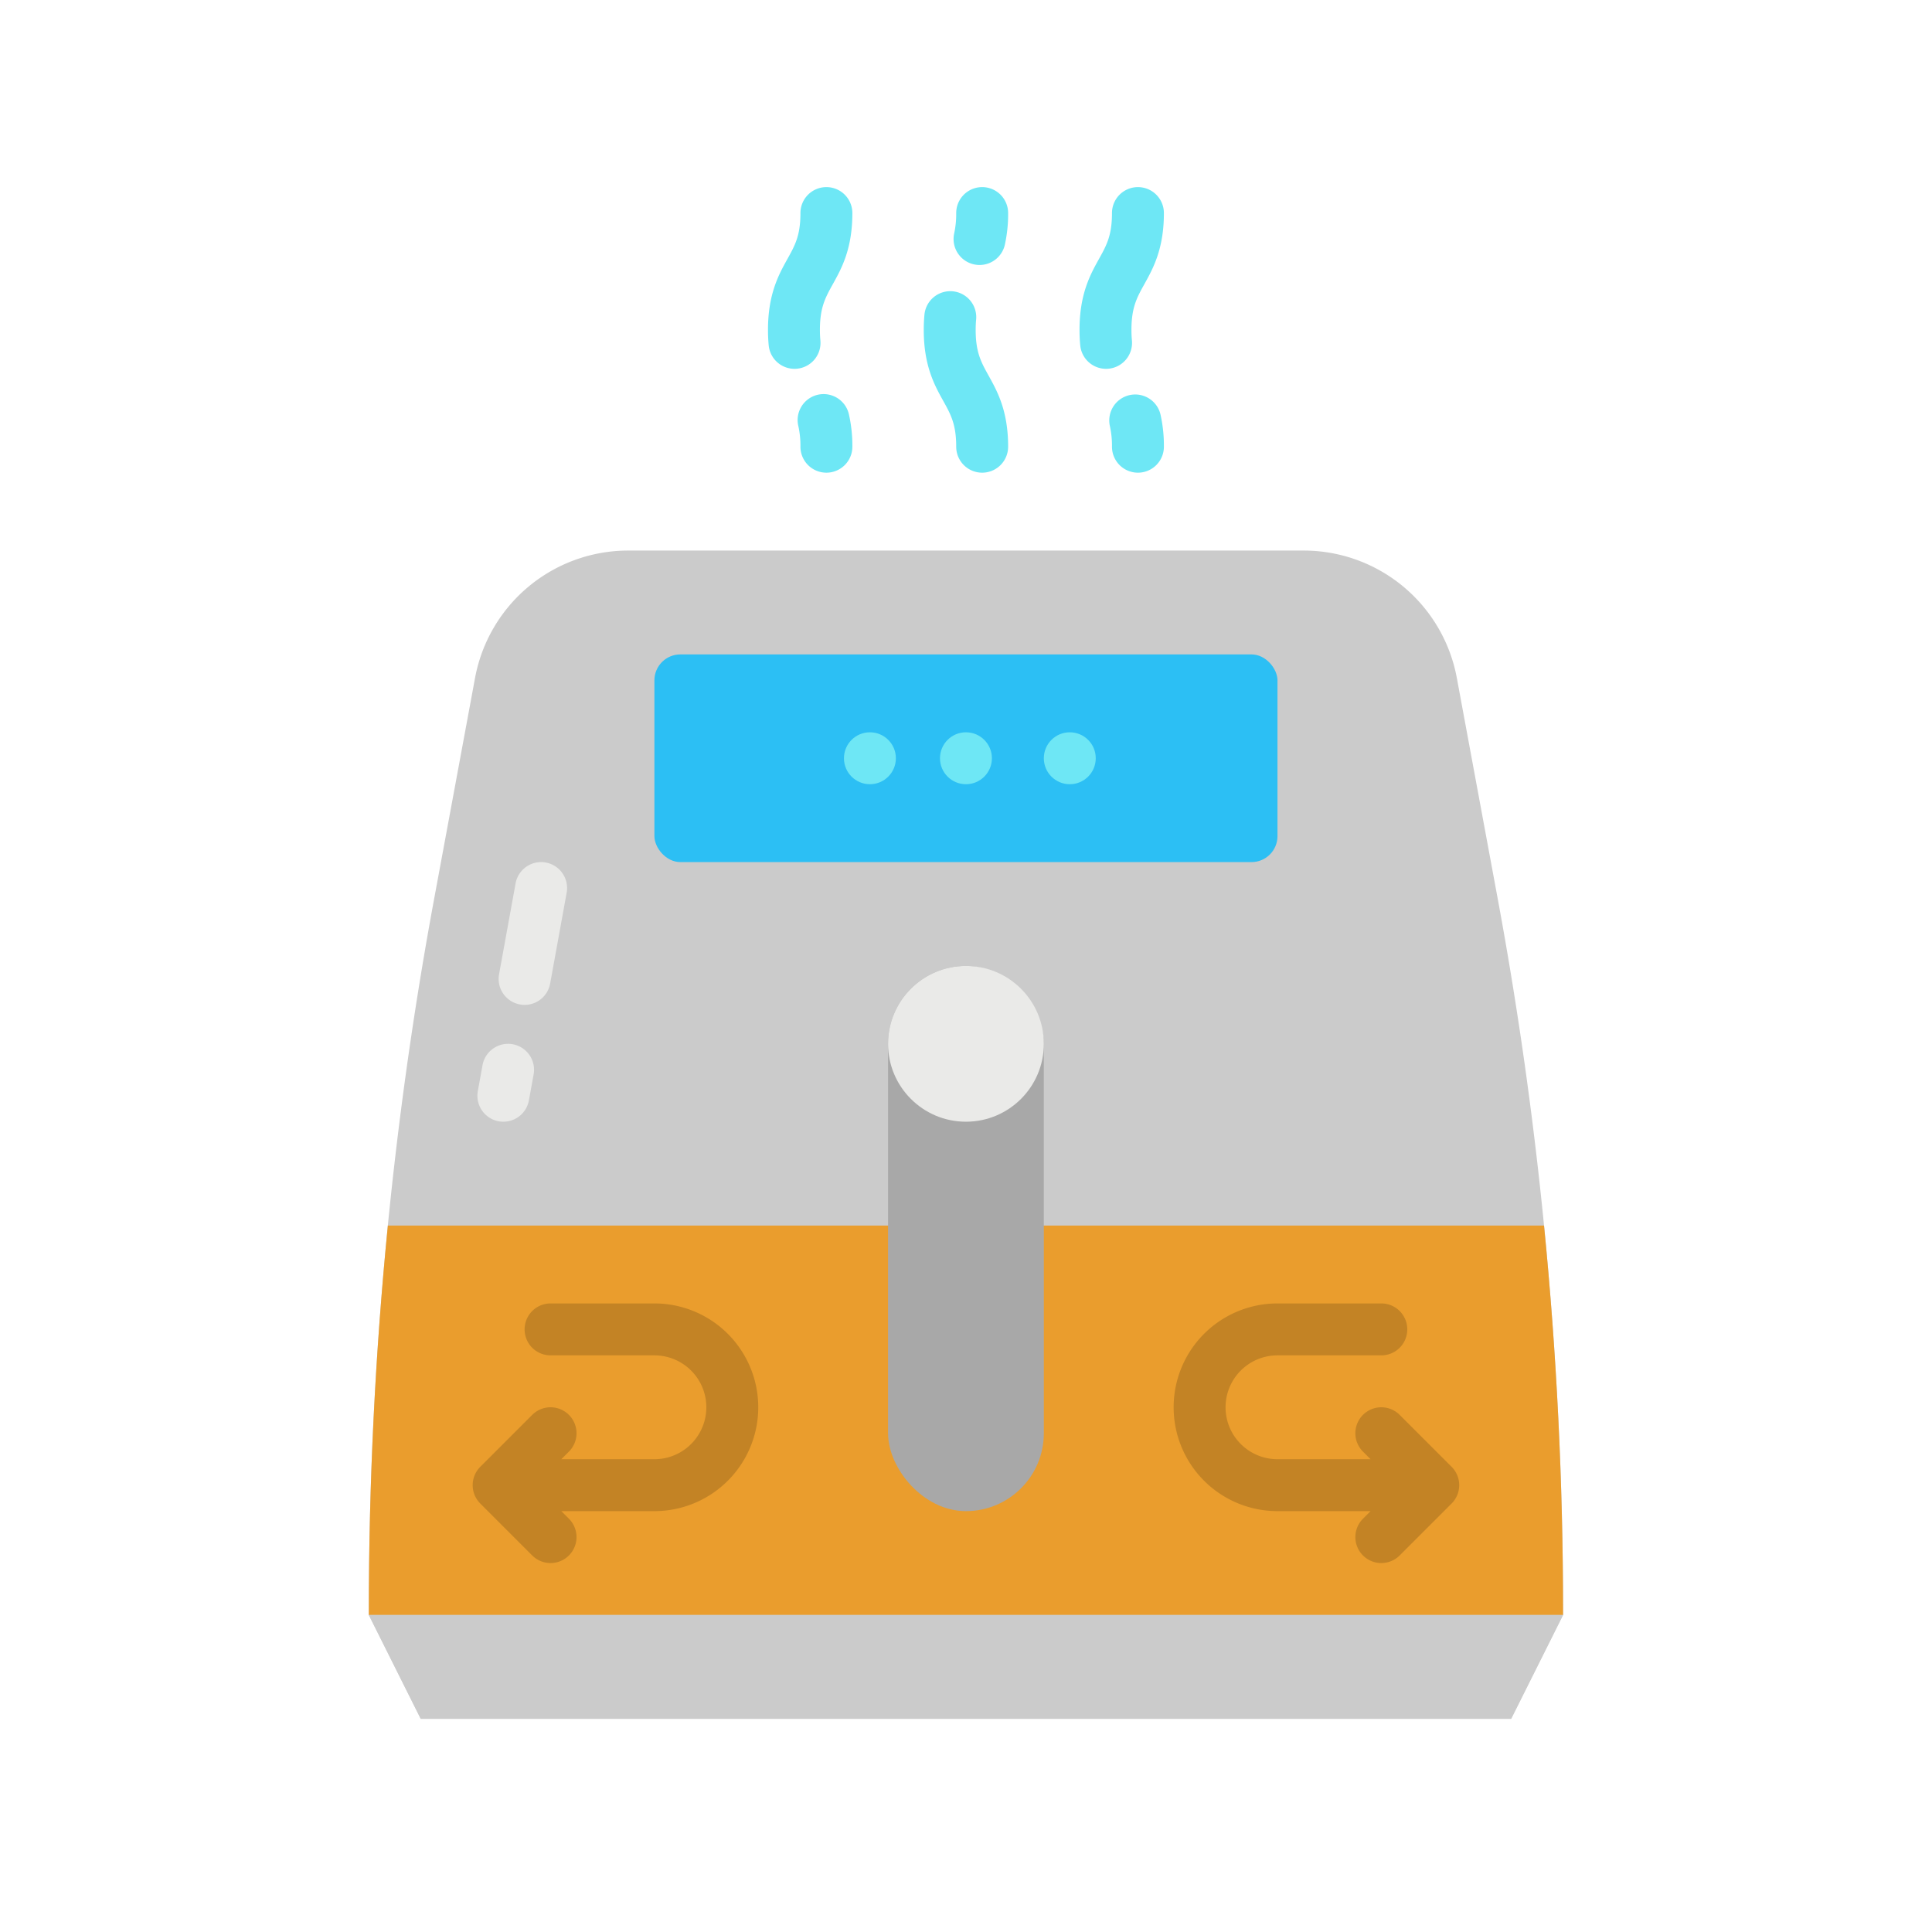 <?xml version="1.0"?>
<svg xmlns="http://www.w3.org/2000/svg" height="512px" viewBox="0 0 512 512" width="512px"><g transform="matrix(0.86, 0, 0, 0.86, 35.825, 35.825)"><g id="flat"><path d="m419.838 235.126-12.568-67.866a48 48 0 0 0 -47.2-39.26h-208.143a48 48 0 0 0 -47.2 39.26l-12.565 67.866a1205.994 1205.994 0 0 0 -20.162 219.599v1.275l16 32h336l16-32v-1.275a1205.994 1205.994 0 0 0 -20.162-219.599z" fill="#cbcbcb" data-original="#CBCBCB"/><path d="m434.14 336h-356.28q-5.85 59.16-5.86 118.73v1.27h368v-1.27q0-59.505-5.86-118.73z" fill="#ea9d2d" data-original="#EA9D2D"/><rect fill="#2cbff4" height="64" rx="8" width="192" x="160" y="160" data-original="#2CBFF4"/><rect fill="#a8a8a8" height="168" rx="24" width="48" x="232" y="256" data-original="#A8A8A8"/><circle cx="256" cy="280" fill="#eaeae8" r="24" data-original="#EAEAE8"/><path d="m440 456h-368l16 32h336z" fill="#cbcbcb" data-original="#CBCBCB"/><circle cx="226.408" cy="192" fill="#6ee7f5" r="8" data-original="#6EE7F5"/><circle cx="256" cy="192" fill="#6ee7f5" r="8" data-original="#6EE7F5"/><circle cx="288" cy="192" fill="#6ee7f5" r="8" data-original="#6EE7F5"/><path d="m405.657 410.343-16-16a8 8 0 0 0 -11.314 11.314l2.343 2.343h-28.686a16 16 0 0 1 0-32h32a8 8 0 0 0 0-16h-32a32 32 0 0 0 0 64h28.686l-2.343 2.343a8 8 0 0 0 11.314 11.314l16-16a8 8 0 0 0 0-11.314z" fill="#c38325" data-original="#C38325" class="active-path"/><path d="m160 360h-32a8 8 0 0 0 0 16h32a16 16 0 0 1 0 32h-28.686l2.343-2.343a8 8 0 0 0 -11.314-11.314l-16 16a8 8 0 0 0 0 11.314l16 16a8 8 0 0 0 11.314-11.314l-2.343-2.343h28.686a32 32 0 0 0 0-64z" fill="#c38325" data-original="#C38325" class="active-path"/><g fill="#6ee7f5"><path d="m261 104a8 8 0 0 1 -8-8c0-6.927-1.675-9.942-3.993-14.115-2.676-4.817-6.007-10.812-6.007-21.885 0-1.647.074-3.25.22-4.765a8 8 0 0 1 15.926 1.53c-.1 1.008-.146 2.1-.146 3.235 0 6.927 1.675 9.942 3.993 14.115 2.676 4.817 6.007 10.812 6.007 21.885a8 8 0 0 1 -8 8z" data-original="#6EE7F5"/><path d="m260.193 40a8.008 8.008 0 0 1 -7.81-9.766 28.207 28.207 0 0 0 .617-6.234 8 8 0 0 1 16 0 43.855 43.855 0 0 1 -1.012 9.764 8 8 0 0 1 -7.795 6.236z" data-original="#6EE7F5"/><path d="m309 104a8 8 0 0 1 -8-8 28.207 28.207 0 0 0 -.617-6.236 8 8 0 1 1 15.605-3.528 43.855 43.855 0 0 1 1.012 9.764 8 8 0 0 1 -8 8z" data-original="#6EE7F5"/><path d="m299.173 72a8 8 0 0 1 -7.953-7.235c-.146-1.515-.22-3.118-.22-4.765 0-11.073 3.331-17.068 6.007-21.885 2.318-4.173 3.993-7.188 3.993-14.115a8 8 0 0 1 16 0c0 11.073-3.331 17.068-6.007 21.885-2.318 4.173-3.993 7.188-3.993 14.115 0 1.139.049 2.227.146 3.235a8 8 0 0 1 -7.2 8.728c-.258.025-.517.037-.773.037z" data-original="#6EE7F5"/><path d="m213 104a8 8 0 0 1 -8-8 28.207 28.207 0 0 0 -.617-6.236 8 8 0 1 1 15.6-3.528 43.855 43.855 0 0 1 1.017 9.764 8 8 0 0 1 -8 8z" data-original="#6EE7F5"/><path d="m203.173 72a8 8 0 0 1 -7.953-7.235c-.146-1.515-.22-3.118-.22-4.765 0-11.073 3.331-17.068 6.007-21.885 2.318-4.173 3.993-7.188 3.993-14.115a8 8 0 0 1 16 0c0 11.073-3.331 17.068-6.007 21.885-2.318 4.173-3.993 7.188-3.993 14.115 0 1.139.049 2.227.146 3.235a8 8 0 0 1 -7.2 8.728c-.258.025-.517.037-.773.037z" data-original="#6EE7F5"/></g><path d="m113.463 304a8 8 0 0 1 -7.88-9.433l1.455-8a8 8 0 0 1 15.742 2.864l-1.455 8a8 8 0 0 1 -7.862 6.569z" fill="#eaeae8" data-original="#EAEAE8"/><path d="m120.009 268a8.005 8.005 0 0 1 -7.88-9.432l5.091-28a8 8 0 0 1 15.742 2.862l-5.091 28a8 8 0 0 1 -7.862 6.57z" fill="#eaeae8" data-original="#EAEAE8"/></g></g> </svg>
